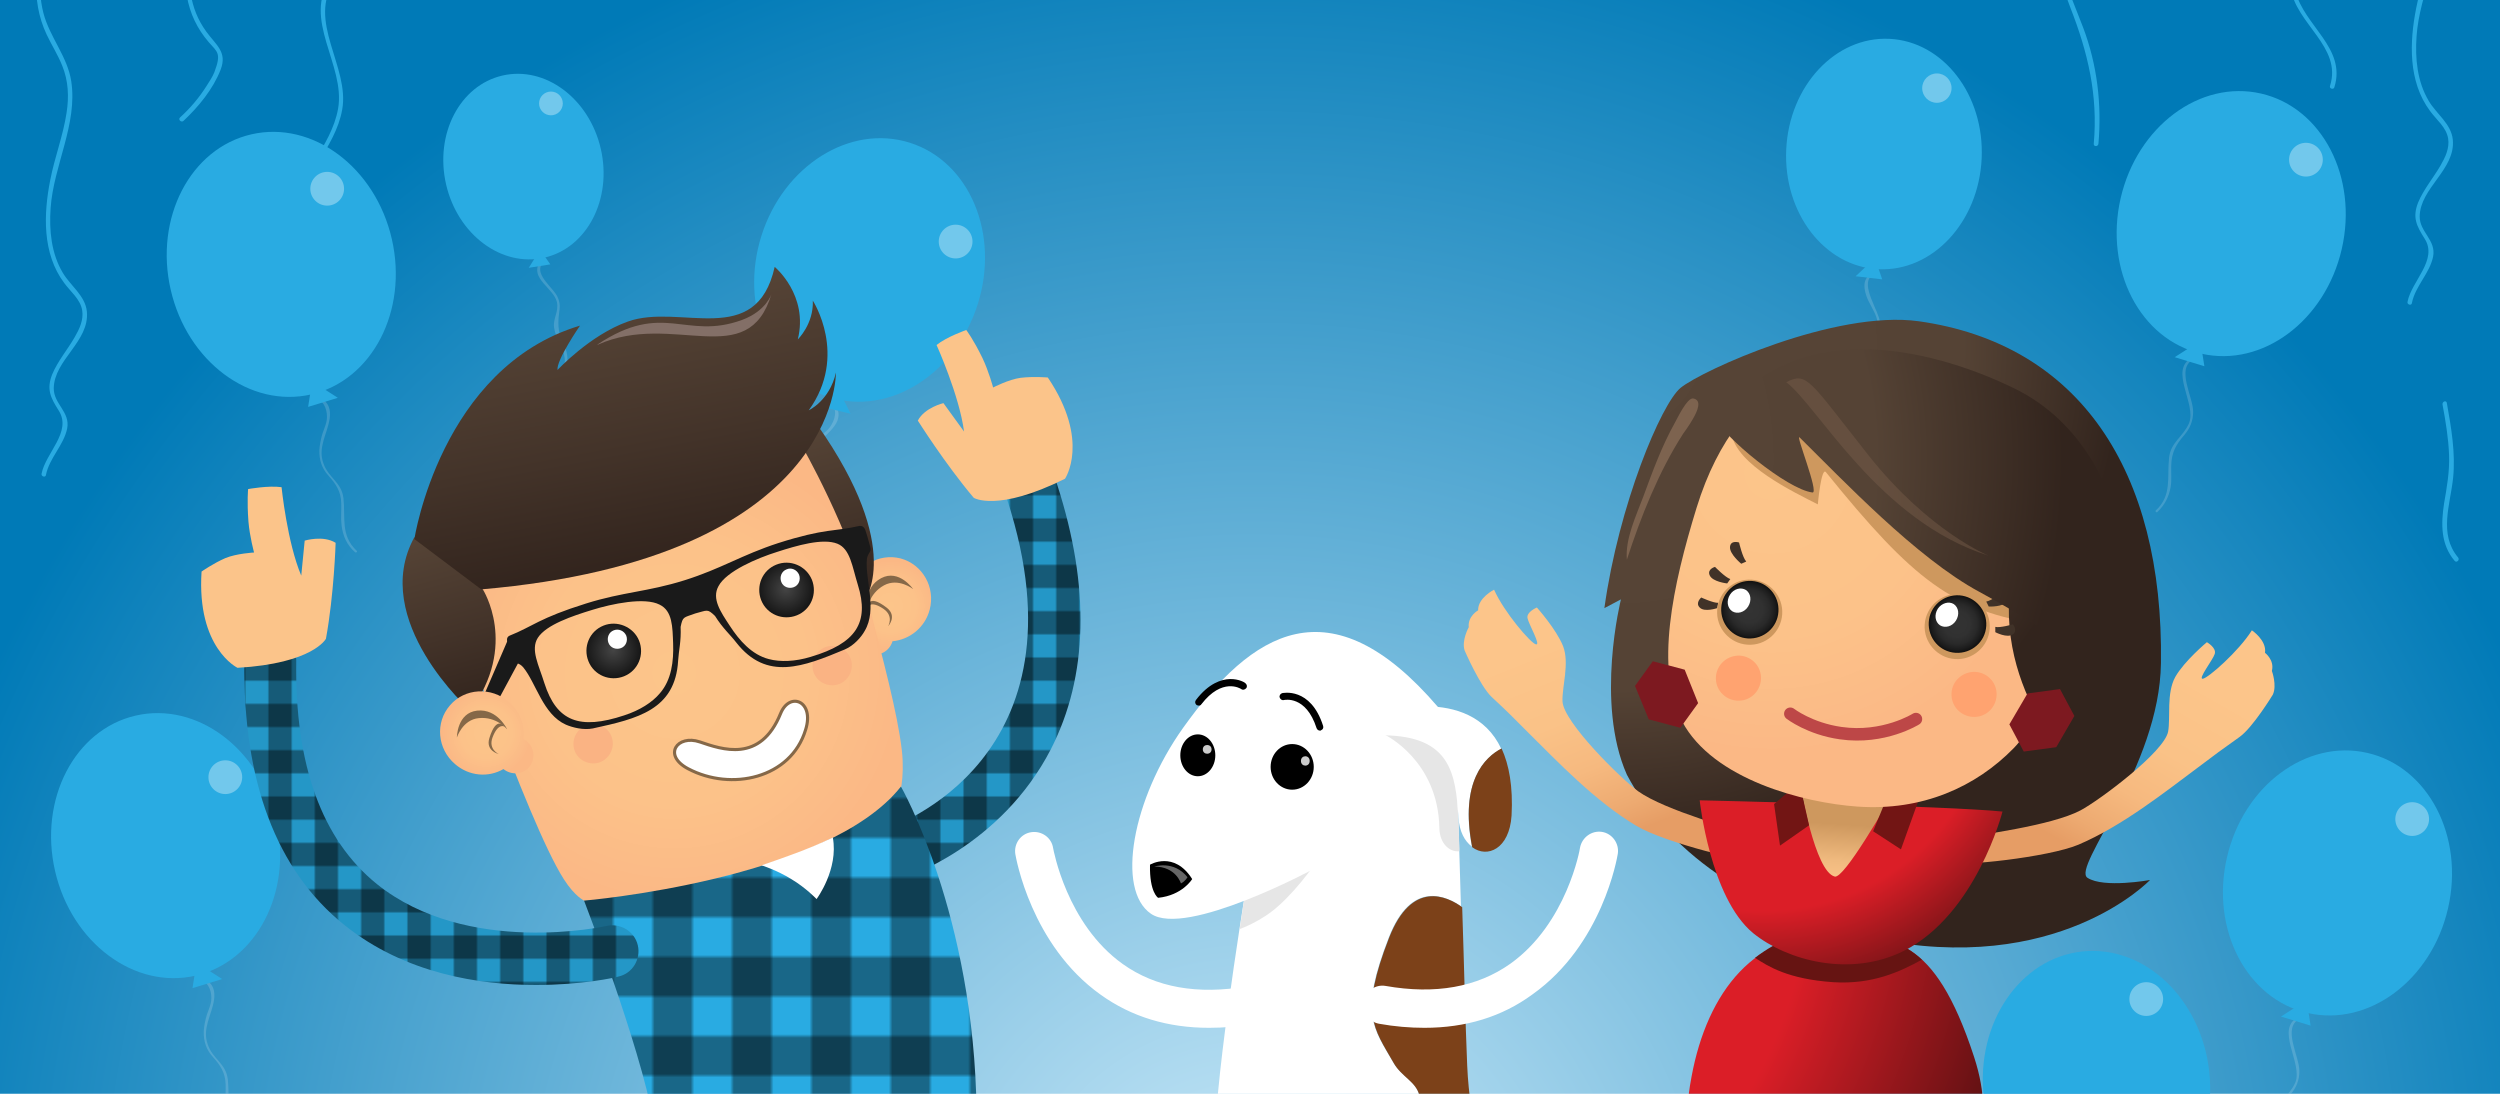 <svg id="Layer_1" xmlns="http://www.w3.org/2000/svg" xmlns:xlink="http://www.w3.org/1999/xlink" width="800" height="350"><style>.st0{fill:none}.st1{fill:#29abe2}.st2{opacity:.4}.st5{opacity:.16}.st6,.st7{fill:#fff}.st7{opacity:.34}.st17{fill:#ce985e}.st28{fill:#7c4119}.st29{fill:#e6e6e6}.st30{fill:#ccc}.st34{fill:#856848}.st43{fill:#1a1a1a}</style><pattern width="242" height="242" patternUnits="userSpaceOnUse" id="New_Pattern" viewBox="0 -242 242 242" overflow="visible"><path class="st0" d="M0-242h242V0H0z"/><path class="st1" d="M0-242h242V0H0z"/><path class="st2" d="M0-242h11V0H0zm22 0h11V0H22zm22 0h11V0H44zm22 0h11V0H66zm22 0h11V0H88zm22 0h11V0h-11zm22 0h11V0h-11zm22 0h11V0h-11zm22 0h11V0h-11zm22 0h11V0h-11zm22 0h11V0h-11z"/><path class="st2" d="M0-242h242v11H0zm0 22h242v11H0zm0 22h242v11H0zm0 22h242v11H0zm0 22h242v11H0zm0 22h242v11H0zm0 22h242v11H0zm0 22h242v11H0zm0 22h242v11H0zm0 22h242v11H0zm0 22h242v11H0z"/></pattern><pattern width="242" height="242" patternUnits="userSpaceOnUse" id="New_Pattern_2" viewBox="241.7 -242 242 242" overflow="visible"><path class="st0" d="M241.7-242h242V0h-242z"/><path class="st1" d="M241.7-242h242V0h-242z"/><path class="st2" d="M472.7-242h11V0h-11zm-22 0h11V0h-11zm-22 0h11V0h-11zm-22 0h11V0h-11zm-22 0h11V0h-11zm-22 0h11V0h-11zm-22 0h11V0h-11zm-22 0h11V0h-11zm-22 0h11V0h-11zm-22 0h11V0h-11zm-22 0h11V0h-11z"/><path class="st2" d="M241.7-11h242V0h-242zm0-22h242v11h-242zm0-22h242v11h-242zm0-22h242v11h-242zm0-22h242v11h-242zm0-22h242v11h-242zm0-22h242v11h-242zm0-22h242v11h-242zm0-22h242v11h-242zm0-22h242v11h-242zm0-22h242v11h-242z"/><path d="M242-242h242V0H242zM0-242h242V0H0z" opacity=".12"/></pattern><radialGradient id="SVGID_1_" cx="401" cy="404" r="446.112" gradientUnits="userSpaceOnUse"><stop offset="0" stop-color="#cceaf9"/><stop offset="1" stop-color="#007ab7"/></radialGradient><path fill="url(#SVGID_1_)" stroke="#29abe2" stroke-miterlimit="10" d="M-4-4h810v355H-4z"/><g class="st5"><path class="st6" d="M701.4 114.5c-7.5 3.8 1.6 14.8-.9 20.9-1.9 4.4-5.9 6.1-6.4 11.1-.7 6.2 1 12-4.2 16.8-.4.3.2.9.5.5 2.3-2.2 3.6-4.7 4.2-7.9.4-2.3.1-4.6.2-7 .1-4.1 1.5-6.6 4.1-9.6 1.9-2.2 2.9-4.6 2.9-7.5.1-4.6-5.6-13.9 0-16.7.4-.2 0-.8-.4-.6z"/></g><path class="st1" d="M704.5 111.5l.9 5.7-9.5-2.9 6.4-4.1z"/><ellipse transform="rotate(-77.05 713.965 71.587)" class="st1" cx="714" cy="71.6" rx="42.7" ry="36.3"/><circle class="st7" cx="737.9" cy="51.1" r="5.4"/><g class="st5"><path class="st6" d="M735.4 325.5c-7.5 3.8 1.6 14.8-.9 20.9-1.9 4.4-5.9 6.1-6.4 11.1-.7 6.2 1 12-4.2 16.8-.4.3.2.9.5.5 2.3-2.2 3.6-4.7 4.2-7.9.4-2.3.1-4.6.2-7 .1-4.1 1.5-6.6 4.1-9.6 1.9-2.2 2.9-4.6 2.9-7.5.1-4.6-5.6-13.9 0-16.7.4-.2 0-.8-.4-.6z"/></g><path class="st1" d="M738.5 322.5l.9 5.7-9.5-2.9 6.4-4.1z"/><ellipse transform="rotate(-77.05 747.961 282.577)" class="st1" cx="748" cy="282.6" rx="42.7" ry="36.3"/><circle class="st7" cx="771.9" cy="262.1" r="5.4"/><g class="st5"><path class="st6" d="M673.1 391.6c-1.6 1.7-2 3.6-1.3 5.8 1.7 5.3 7.2 8 7.2 14.2 0 4-3.2 7-2.7 11.1.7 6.7 5.5 11.7 1.9 18.7-.2.4.4.8.6.4 1.5-2.8 1.9-5.6 1.4-8.8-.4-2.3-1.4-4.5-2.1-6.7-1.4-3.9-.7-6.7.7-10.4 1.1-2.7 1.2-5.2.3-8-1.4-4.1-9.7-11.4-5.5-15.8.3-.3-.2-.9-.5-.5z"/></g><path class="st1" d="M675 387.8l2.7 5.1-10 .3 4.8-6z"/><ellipse transform="rotate(-6.174 671.144 347.104)" class="st1" cx="670.9" cy="346.9" rx="36.3" ry="42.7"/><circle class="st7" cx="686.8" cy="319.7" r="5.4"/><g class="st5"><path class="st6" d="M598.5 87.7c-1.6 1.3-2.1 2.7-1.8 4.8.8 5.8 6.2 8.7 3.4 15.3-1.5 3.5-3.2 4.9-2.8 8.9.5 5.2 2.4 9.5-1.1 14.2-.3.4.4.8.6.4 4.9-6.8-1.1-14.2 2.7-21.1 1.3-2.4 2.3-4.1 2.1-7-.3-3.7-6.4-11.9-2.7-15 .5-.3-.1-.8-.4-.5z"/></g><path class="st1" d="M600.7 84.7l1.6 4.7-8.5-1 4.8-4.5z"/><ellipse transform="matrix(.047 -.999 .999 .047 525.289 648.967)" class="st1" cx="602.6" cy="49.3" rx="36.9" ry="31.3"/><circle class="st7" cx="619.8" cy="28.2" r="4.7"/><g class="st5"><path class="st6" d="M172.6 84.1c-3 5 4.5 8.1 5.6 12.5.7 3.1-1.3 5.3-.9 8.2.7 4.9 4.8 7.9 3 13.5-.2.5.6.7.7.2.7-2.3.8-4.3.1-6.6-.4-1.1-1-2-1.4-3-1.1-3-1.2-5.6-.8-8.6.3-2.1.4-3.3-.5-5.3-1.3-2.9-7.2-6.9-5.1-10.4.2-.5-.4-.9-.7-.5z"/></g><path class="st1" d="M173.8 81.3l2.3 3.3-6.9 1.1 2.8-4.5z"/><ellipse transform="rotate(-12.967 167.542 53.3)" class="st1" cx="167.5" cy="53.3" rx="25.4" ry="29.9"/><circle class="st7" cx="176.3" cy="33.1" r="3.8"/><g class="st5"><path class="st6" d="M102.2 128.1c2.3 1.2 2.8 5 2.2 7.1-.3 1.2-.8 2.3-1.2 3.5-.5 1.7-.9 3.5-1 5.3-.1 3.2.8 5.9 2.9 8.2 2.4 2.7 4 5 4.1 8.8.1 2.4-.2 4.7.1 7.1.4 3.4 1.7 6.3 4.3 8.6.4.3.9-.2.5-.5-5.2-4.9-3.5-10.6-4.2-16.8-.6-5.1-4.8-6.5-6.4-11.1-1.9-5.2 1.3-9.5 2-14.4.4-2.8-.3-5.2-2.9-6.5-.4-.1-.8.5-.4.7z"/></g><path class="st1" d="M99.5 124.5l-.9 5.7 9.5-2.9-6.4-4.1z"/><ellipse transform="rotate(-12.95 90.007 84.587)" class="st1" cx="90" cy="84.6" rx="36.3" ry="42.7"/><circle class="st7" cx="104.7" cy="60.4" r="5.4"/><g class="st5"><path class="st6" d="M65.2 314.1c2.3 1.2 2.8 5 2.2 7.1-.3 1.2-.8 2.3-1.2 3.5-.5 1.7-.9 3.5-1 5.3-.1 3.2.8 5.9 2.9 8.2 2.4 2.7 4 5 4.1 8.8.1 2.4-.2 4.7.1 7.1.4 3.4 1.7 6.3 4.3 8.6.4.3.9-.2.5-.5-5.2-4.9-3.5-10.6-4.2-16.8-.6-5.1-4.8-6.5-6.4-11.1-1.9-5.2 1.3-9.5 2-14.4.4-2.8-.3-5.2-2.9-6.5-.4-.1-.8.5-.4.7z"/></g><path class="st1" d="M62.5 310.5l-.9 5.7 9.5-2.9-6.4-4.1z"/><ellipse transform="rotate(-12.95 53.007 270.6)" class="st1" cx="53" cy="270.6" rx="36.3" ry="42.7"/><circle class="st7" cx="72.1" cy="248.7" r="5.4"/><g class="st5"><path class="st6" d="M266.7 130.1c1.4 2.2-.2 5.7-1.7 7.3-.9.9-1.9 1.6-2.8 2.4-1.1 1.1-2.2 2.2-3.1 3.4-1.8 2.6-2.7 5.4-2.2 8.5.5 3.3 1.3 5.6-.1 9-1.1 2.5-2.8 4.6-4 7-1.5 3.3-1.9 6.6-.9 10.1.1.5.9.3.7-.2-2-6.9 2.4-10.9 4.9-16.6 2.2-4.9-1.1-9.2.6-14.1 1.7-4.9 6.2-6.7 9-10.7 1.5-2.1 1.7-4.3.3-6.5-.3-.4-.9 0-.7.4z"/></g><path class="st1" d="M266.2 125.6l-3.6 4.5 9.6 2.3-3.4-6.8z"/><ellipse transform="rotate(-72.453 278.277 86.413)" class="st1" cx="278.3" cy="86.4" rx="42.7" ry="36.3"/><circle class="st7" cx="305.8" cy="77.3" r="5.4"/><radialGradient id="SVGID_2_" cx="507.296" cy="117.165" r="161.898" gradientTransform="rotate(3.934 615.555 261.922)" gradientUnits="userSpaceOnUse"><stop offset="0" stop-color="#574537"/><stop offset=".684" stop-color="#554335"/><stop offset="1" stop-color="#32241d"/></radialGradient><path d="M668 280.9c-5.2-3.4 23.1-35.4 23.5-68.7.9-61.9-26.4-102.2-77.5-109.4-26.7-3.7-69.3 15.7-76.2 21.3-6.2 5.1-19.8 37.4-24.4 70.5l5.3-2.8s-8.3 33.1 1.9 56.1c12.5 23.6 38.7 43.8 78.6 52.3 59.2 12.6 88.8-18.6 88.8-18.6s-14.8 2.7-20-.7z" fill="url(#SVGID_2_)"/><linearGradient id="SVGID_3_" gradientUnits="userSpaceOnUse" x1="359.914" y1="191.466" x2="359.914" y2="123.951" gradientTransform="rotate(158.057 429.721 210.524)"><stop offset="0" stop-color="#fcc58a"/><stop offset=".385" stop-color="#fac287"/><stop offset=".645" stop-color="#f6b97f"/><stop offset=".867" stop-color="#edaa71"/><stop offset="1" stop-color="#e69d65"/></linearGradient><path d="M561.8 267.6c-5.9-2-28.9-8.2-37.6-14.4-5.5-4-24-22.2-24.2-28.8-.2-4.5 2.3-12.1.2-17.6-2.2-5.5-8.4-12.4-8.4-12.4s-3.4 1.4-3 3.4c.4 2 4.4 8.8 2.7 8.4-1.7-.4-10.2-10.3-13.4-17.5 0 0-5.2 2.6-5.1 6.6 0 0-3.4 1.9-3 5.4 0 0-2.4 4.3-1.3 7.5 0 0 4.9 11.3 8.6 14.8 5.8 5.4 6.4 6.1 12 11.7 8.9 8.8 21.2 21.8 34.4 29.6 8.8 5.3 36.7 12.3 40.2 11.3 3.4-1 .7-7.1-2.1-8z" fill="url(#SVGID_3_)"/><linearGradient id="SVGID_4_" gradientUnits="userSpaceOnUse" x1="350.58" y1="190.957" x2="350.58" y2="123.443" gradientTransform="scale(1 -1) rotate(-29.808 -233.721 -657.791)"><stop offset="0" stop-color="#fcc58a"/><stop offset=".385" stop-color="#fac287"/><stop offset=".645" stop-color="#f6b97f"/><stop offset=".867" stop-color="#edaa71"/><stop offset="1" stop-color="#e69d65"/></linearGradient><path d="M626.6 268.4c6.2-1.2 29.8-4.1 39.2-9.1 6-3.2 26.8-18.7 28-25.2.8-4.4-.6-12.3 2.3-17.5 2.9-5.1 10.1-11.1 10.1-11.1s3.2 1.8 2.5 3.8c-.6 1.9-5.5 8.1-3.8 7.9 1.7-.2 11.5-8.8 15.7-15.5 0 0 4.8 3.2 4.2 7.2 0 0 3.1 2.3 2.2 5.8 0 0 1.7 4.6.3 7.6 0 0-6.4 10.5-10.6 13.5-6.5 4.6-7.1 5.1-13.5 9.9-10.1 7.5-24 18.6-38.1 24.6-9.5 4-38 7.1-41.4 5.7-3.5-1.4 0-7 2.9-7.6z" fill="url(#SVGID_4_)"/><radialGradient id="SVGID_5_" cx="431.275" cy="286.801" r="230.405" gradientTransform="rotate(3.934 615.555 261.922)" gradientUnits="userSpaceOnUse"><stop offset=".65" stop-color="#db1e27"/><stop offset="1" stop-color="#4e0f10"/></radialGradient><path d="M588.3 299.1c16.9 1.2 30.5-.4 43.4 39.1 7.9 24.2-3 33.1-3 33.1l-87.3-6s-3.2-4.6-.1-20.8c5-27 20.4-47.2 47-45.4z" fill="url(#SVGID_5_)"/><path d="M615 307.1c-9.1-8.4-18.4-7.3-28.6-8-10.9-.7-17 1.5-24.8 7.4 4.3 2.8 10.6 6.8 25 7.8 12.6.8 21.5-3.4 28.4-7.2z" fill="#661412"/><radialGradient id="SVGID_6_" cx="561.04" cy="220.79" r="113.757" gradientTransform="matrix(.998 .069 -.069 .998 19.357 -41.615)" gradientUnits="userSpaceOnUse"><stop offset=".65" stop-color="#db1e27"/><stop offset="1" stop-color="#4e0f10"/></radialGradient><path d="M543.9 256.1s79.4 1.8 96.9 3.6c0 0-8.4 32.9-31.6 44.6-17 8.5-37.2 3.2-48.2-5.7-13.8-11.4-17.1-42.5-17.1-42.5z" fill="url(#SVGID_6_)"/><linearGradient id="SVGID_7_" gradientUnits="userSpaceOnUse" x1="591.175" y1="290.315" x2="591.175" y2="263.068" gradientTransform="rotate(3.934 615.555 261.922)"><stop offset="0" stop-color="#fcc58a"/><stop offset=".285" stop-color="#f9c287"/><stop offset=".476" stop-color="#f0ba7f"/><stop offset=".577" stop-color="#e8b277"/><stop offset=".908" stop-color="#ce985e"/></linearGradient><path d="M575.8 250.4c.5 1.6 4.9 28.4 11.3 30.1 3 .8 16.1-22.2 20.9-30.3l-32.2.2z" fill="url(#SVGID_7_)"/><path d="M578.9 264.1l-9.3 6.5-1.9-13.3 8.1-6.9zm20.5 1.9l8.9 5.8 8.5-23.7-10.6 1.3z" fill="#721514"/><radialGradient id="SVGID_8_" cx="692.94" cy="157.169" r="93.46" gradientTransform="matrix(.96 .031 -.028 .962 -94.022 -21.39)" gradientUnits="userSpaceOnUse"><stop offset="0" stop-color="#fcc58a"/><stop offset=".575" stop-color="#fcc289"/><stop offset=".962" stop-color="#fbb986"/><stop offset="1" stop-color="#fbb885"/></radialGradient><path d="M604.7 114.6c19.3 2.2 34.1 15.7 43.8 41.6 6 16 15 63.5-4.1 83.2-12.1 12.4-29.3 20.2-50.1 18.7-17-1.2-46.1-8.6-56-27.2-8.9-16.7-3-43.7 4.6-68.4 13.9-45.1 45.8-49.7 61.8-47.9z" fill="url(#SVGID_8_)"/><path class="st17" d="M610 137.1c-29.1-11.5-39.1-18.9-49.4-2.1-1.1 1.8-5.5 1.8-6.5 3.7 1.4 10 20 18.8 27.6 22.7 0 0 1.1-12.2 2.6-10.3 28 34.6 40.7 44.5 68.8 48.7 1.8-11-14.1-51.3-43.1-62.7z"/><radialGradient id="SVGID_9_" cx="521.333" cy="124.514" r="145.593" gradientTransform="rotate(3.934 615.555 261.922)" gradientUnits="userSpaceOnUse"><stop offset="0" stop-color="#574537"/><stop offset=".684" stop-color="#554335"/><stop offset="1" stop-color="#32241d"/></radialGradient><path d="M662.8 244.3s-31.1-31.2-15.7-72.3c0 0 25 4.1 26.5 4.5-6.3 32.5-9.6 46.3-10.8 67.8z" fill="url(#SVGID_9_)"/><path d="M572.9 228.4s6.2 4.8 16.1 6.2c13.8 2 24.1-4.5 24.1-4.5" fill="none" stroke="#bd4747" stroke-width="4" stroke-linecap="round" stroke-miterlimit="10"/><path d="M549.1 216.5c-.3 4 2.7 7.4 6.7 7.7 4 .3 7.4-2.7 7.7-6.7.3-4-2.7-7.4-6.7-7.7-4-.2-7.4 2.8-7.7 6.7zm75.4 5.2c-.3 4 2.7 7.4 6.7 7.7 4 .3 7.4-2.7 7.7-6.7.3-4-2.7-7.4-6.7-7.7-4-.2-7.5 2.8-7.7 6.7z" fill="#ffa370"/><path class="st17" d="M636.7 201.2c-.4 5.7-5.4 10.1-11.1 9.7-5.7-.4-10.1-5.4-9.7-11.1.4-5.7 5.4-10.1 11.1-9.7 5.8.4 10.1 5.3 9.7 11.1z"/><radialGradient id="SVGID_10_" cx="1688.006" cy="199.103" r="9.205" gradientTransform="rotate(3.934 1148.613 -15257.77)" gradientUnits="userSpaceOnUse"><stop offset="0" stop-color="#333"/><stop offset=".456" stop-color="#313131"/><stop offset=".7" stop-color="#292929"/><stop offset=".894" stop-color="#1b1b1b"/><stop offset="1" stop-color="#101010"/></radialGradient><path d="M635.6 200.3c-.3 5.1-4.7 8.9-9.8 8.6s-8.9-4.7-8.6-9.8c.3-5.1 4.7-8.9 9.8-8.6 5.1.4 8.9 4.8 8.6 9.8z" fill="url(#SVGID_10_)"/><path class="st6" d="M620.1 194.8c-1.2 1.9-.9 4.2.7 5.3 1.6 1 3.9.4 5.1-1.5 1.2-1.9.9-4.2-.7-5.3-1.6-1-3.9-.3-5.1 1.5z"/><path d="M638.5 202.3s3.8 2 5.6.7c1.7-1.3 0-3.2 0-3.2s-4.2 1.2-5.6.8v1.7zm-2.1-8.2s4.7.2 5.9-1.7c1.2-1.9-1.3-3-1.3-3s-3.8 2.9-5.4 3.1l.8 1.6zm-3.4-6.9s4.2-2.5 4.4-4.8c.1-2.3-2.7-1.8-2.7-1.8s-1.8 4.5-3.1 5.7l1.4.9zm-83.5 7.4s-4.1 1.4-5.6-.2c-1.5-1.5.5-3.2.5-3.2s3.9 1.8 5.4 1.7l-.3 1.7zm3.2-7.9s-4.7-.5-5.6-2.6c-.9-2 1.7-2.7 1.7-2.7s3.3 3.4 4.9 3.9l-1 1.4zm4.5-6.3s-3.8-3.1-3.6-5.4c.2-2.3 2.9-1.4 2.9-1.4s1.1 4.8 2.3 6.1l-1.6.7z" fill="#403228"/><path class="st17" d="M549.5 195.2c-.4 5.7 3.9 10.7 9.7 11.1 5.7.4 10.7-3.9 11.1-9.7.4-5.7-3.9-10.7-9.7-11.1-5.7-.4-10.7 3.9-11.1 9.7z"/><radialGradient id="SVGID_11_" cx="-888.79" cy="199.103" r="9.205" gradientTransform="scale(-1 1) rotate(-3.934 -782.236 -4590.93)" gradientUnits="userSpaceOnUse"><stop offset="0" stop-color="#333"/><stop offset=".456" stop-color="#313131"/><stop offset=".7" stop-color="#292929"/><stop offset=".894" stop-color="#1b1b1b"/><stop offset="1" stop-color="#101010"/></radialGradient><path d="M550.8 194.5c-.3 5.1 3.5 9.5 8.5 9.8 5.1.3 9.5-3.5 9.8-8.6.3-5.1-3.5-9.5-8.6-9.8-5-.3-9.4 3.5-9.7 8.6z" fill="url(#SVGID_11_)"/><path class="st6" d="M553.6 190.3c-1.2 1.9-.9 4.2.7 5.3 1.6 1 3.9.4 5.1-1.5 1.2-1.9.9-4.2-.7-5.3-1.6-1-3.9-.4-5.1 1.5z"/><radialGradient id="SVGID_12_" cx="462.161" cy="157.197" r="190.7" gradientTransform="rotate(3.934 615.555 261.922)" gradientUnits="userSpaceOnUse"><stop offset="0" stop-color="#574537"/><stop offset=".684" stop-color="#554335"/><stop offset="1" stop-color="#32241d"/></radialGradient><path d="M549.5 134.4c1.7 5 22.3 22.2 30.5 23.2 2.2.2-5.7-19.2-4.1-17.6 13.4 13.2 37.4 38.6 57.5 49.4 31 16.7 38.2 27.5 49.3 25.6 0 0 7.4-68.8-38.5-90.9-21.7-10.5-68.2-25.7-94.7 10.3z" fill="url(#SVGID_12_)"/><path d="M541.7 134.1c-1.3 2.3-2.9 4.4-3.1 4.7-7.8 12.1-13.6 26.7-18 40.3-.6-6.7 3-14.1 5.3-20.3 2.9-7.9 5.9-16.1 10.1-23.6.7-1.2 3.8-7.9 5.8-7.7 2.8.5 1.6 3.7-.1 6.6z" fill="#7d634f"/><path d="M571.6 122.3c10.1 7.6 29.6 44.4 64.7 55.5 0 0-19-7.7-38.3-32-19.2-24.3-19.7-26.9-26.4-23.5z" opacity=".4" fill="#7d634f"/><path d="M647.6 240.5l-4.6-8.7 5.8-9.9 10.4-1.4 4.6 8.6-5.8 10zm-109.9-7.6l5.7-7.9-4.3-10.7-10.2-2.7-5.7 7.9 4.4 10.7z" fill="#7d1920"/><path class="st6" d="M458.2 392s32.9 12.3 35.2-22.3c0 0 12.3 40.6-40.6 36.1l5.4-13.8z"/><path class="st28" d="M492.8 388c1.1-1.3 1.2-3.3 1.1-5-.1-2.1-.9-4.2-1.9-6-3 11.9-10.8 15.9-18.1 16.7.6 1.2 1.2 2.8 2.3 3.4 1.4.9 3.1 1.1 4.7 1.2 1.6.1 3.3.1 4.5-1.3 1.4-1.6 1.1-4 2.3-5.6 1.3-1.7 3.7-1.7 5.1-3.4z"/><path class="st6" d="M451 380c-4.1-7.2 5.2-20.8 3.1-29.6-1-4.4-5.6-5.9-8.2-10.3-6.6-11.4-11-15.7-1.5-40.1 7.1-18.3 18.1-13.5 23.1-10-.8-25.6-1.4-48.2-1.4-48.2L399.7 278s-9.5 56.7-10.7 82c-.6 13.3-5.6 53.7 37 55.3 25.2 1 36.4-11.9 41.4-24.8-6.6-.6-13.6-4.7-16.4-10.5z"/><path class="st28" d="M469.5 340.9c-.6-13.8-1-32.8-1.6-50.6-4.8-3.5-16.1-8.9-23.4 9.8-9.5 24.4-5 28.7 1.5 40.1 2.5 4.4 7.1 5.9 8.2 10.3 2.1 8.7-7.3 22.4-3.1 29.6 2.8 5.9 9.9 10 16.7 10.7 4.2-10.6 3.9-21.3 3.9-24.6-.1-7.5-1.8-15.4-2.2-25.3z"/><path class="st29" d="M398.3 286.7l23.9-12.3s-6 9.2-13.1 15.5c-5.5 5-12.4 7.4-12.4 7.4l1.6-10.6z"/><path class="st6" d="M460.2 226.3c-34.6-40.4-59.6-24.2-81.6 6.6-16.3 22.9-21.5 51.8-10.3 59.5 11.2 7.7 52.2-14.4 52.2-14.4s67.2-19.6 39.7-51.7z"/><ellipse cx="413.5" cy="245.4" rx="6.9" ry="7.3"/><ellipse class="st30" cx="417.7" cy="243.5" rx="1.4" ry="1.5"/><ellipse cx="383.3" cy="241.7" rx="5.6" ry="6.7"/><ellipse class="st30" cx="386.3" cy="239.8" rx="1.4" ry="1.4"/><path d="M368 276.7s7.7-4.6 13.5 4.6c0 0-3.1 5.2-10.9 6 0 0-2.8-1.7-2.6-10.6zm54.4-42.9c-.5 0-.9-.3-1.1-.8-3.4-10.6-10.3-9-10.4-9-.6.2-1.2-.2-1.4-.8-.2-.6.2-1.2.8-1.4.1 0 9.1-2.1 13.1 10.5.2.6-.1 1.2-.7 1.4 0 .1-.2.1-.3.1zm-38.8-8c-.2 0-.5-.1-.7-.2-.5-.4-.6-1.1-.2-1.6 4.1-5.4 8.2-6.6 10.8-6.7 3-.1 5 1.2 5 1.3.5.4.7 1.1.3 1.6-.4.5-1.1.7-1.6.3-.3-.2-6.1-3.8-12.8 4.9-.1.2-.4.4-.8.4z"/><path class="st29" d="M465.7 245.6c-3.1-7.6-10.5-13-22.6-10.5 0 0 17.1 8.1 17.5 29.9.1 5 3.3 7.7 6.3 7.4 0 0 .1-.3.1-.9-.1-5.1-1-24.1-1.3-25.9z"/><path class="st6" d="M480.4 239.6c-10-21.3-40-11.2-40-11.2l2.3 6.9c21.6.2 23.1 12.4 24 26.3.3 4.5 2 7.6 4.3 9.3-3.9-20.9 4.2-28.6 9.4-31.3z"/><path class="st28" d="M480.5 239.5c-5.2 2.7-13.5 10.4-9.4 31.6 4.8 3.6 11.9.6 12.6-10.1.5-9.3-.8-16.3-3.2-21.5z"/><path d="M369.4 277.3s6.2-2.1 10.6 3.4c0 0-.7 1.3-2.1 2 0 0-1.6-5.4-8.5-5.4z" fill="#666"/><path class="st6" d="M386.9 328.9c-13.2 0-24.8-3.5-34.7-10.6-22.3-15.9-27.1-43.9-27.3-45-.5-3.3 1.7-6.5 5.1-7 3.3-.5 6.5 1.7 7 5.1.1.4 4.3 24.3 22.3 37.1 10.5 7.5 24 9.9 39.9 7.1 3.3-.6 6.5 1.7 7.1 5 .6 3.3-1.7 6.5-5 7.1-4.9.8-9.8 1.2-14.4 1.2zm68.9 0c-4.6 0-9.5-.4-14.5-1.3-3.3-.6-5.6-3.8-5-7.1.6-3.3 3.8-5.6 7.1-5 15.9 2.8 29.3.4 39.9-7.1 18.1-12.9 22.3-36.8 22.3-37.1.6-3.3 3.7-5.6 7-5.1s5.6 3.7 5.1 7c-.2 1.2-4.9 29.1-27.3 45-9.8 7.2-21.4 10.7-34.6 10.7z"/><pattern id="SVGID_13_" xlink:href="#New_Pattern_2" patternTransform="translate(-1834.317 -3370.571) scale(.674)"/><path d="M285.9 281.5c-3.5 0-6.8-2.3-7.9-5.8-1.4-4.4 1-9 5.4-10.4 2.8-.9 65.7-22.5 39-105.1-1.4-4.4 1-9.1 5.4-10.5 4.4-1.4 9.1 1 10.5 5.4 10.6 32.8 9.9 61.3-2 84.6-16 31.1-46.4 41.1-47.7 41.5-1 .2-1.8.3-2.7.3z" fill="url(#SVGID_13_)"/><radialGradient id="SVGID_14_" cx="284.744" cy="193.869" r="14.461" gradientUnits="userSpaceOnUse"><stop offset="0" stop-color="#fcc58a"/><stop offset=".575" stop-color="#fcc289"/><stop offset=".962" stop-color="#fbb986"/><stop offset="1" stop-color="#fbb885"/></radialGradient><path d="M272 188.4c1.9-7.2 9.2-11.5 16.2-9.7 7 1.9 11.2 9.2 9.3 16.4-1.5 5.7-6.4 9.6-11.9 10.1-.9 3.1-4.1 4.9-7.1 4.1-3.1-.8-5-4.1-4.1-7.3.1-.4.3-.9.5-1.2-2.9-3.3-4.1-7.9-2.9-12.4z" fill="url(#SVGID_14_)"/><path class="st34" d="M282.9 187.3c4.6-2.5 9.3 1.2 9.3 1.2s-4.5-6.5-10.2-3.5c-5.8 3-4.6 10.4-4.6 10.4s.5-5.4 5.5-8.1z"/><path class="st34" d="M282.8 194.9c-4.2-2.9-5.1-.7-5.1-.7s-.1-4.5 6.1.3c3.4 2.7.4 5.9.4 5.9s1.9-3.2-1.4-5.5z"/><linearGradient id="SVGID_15_" gradientUnits="userSpaceOnUse" x1="259.476" y1="134.96" x2="275.212" y2="193.057"><stop offset="0" stop-color="#574537"/><stop offset=".576" stop-color="#433329"/><stop offset="1" stop-color="#32241d"/></linearGradient><path d="M253.9 149.2s19.2 21.2 22.6 43.1c0 0 13.3-16.2-15-56.4l-7.6 13.3z" fill="url(#SVGID_15_)"/><radialGradient id="SVGID_16_" cx="215.76" cy="215.362" r="73.028" gradientUnits="userSpaceOnUse"><stop offset="0" stop-color="#fcc58a"/><stop offset=".575" stop-color="#fcc289"/><stop offset=".962" stop-color="#fbb986"/><stop offset="1" stop-color="#fbb885"/></radialGradient><path d="M187.1 288.3s-3.1-1.3-6.7-7c-11.7-18.2-37.7-94.1-37.7-94.1l19.3-35.9 94.5-8.8s15.4 26.7 21.8 51.9c4 15.7 8.9 33.6 10.3 45.8 1 8.9-.9 14.8-.9 14.8s-31 30.1-100.6 33.3z" fill="url(#SVGID_16_)"/><linearGradient id="SVGID_17_" gradientUnits="userSpaceOnUse" x1="136.597" y1="169.393" x2="152.272" y2="227.264"><stop offset="0" stop-color="#574537"/><stop offset=".576" stop-color="#433329"/><stop offset="1" stop-color="#32241d"/></linearGradient><path d="M132.6 171.9l21.9 16.7s11.5 17.9-4 38.8c0 0-32.5-28.9-17.9-55.5z" fill="url(#SVGID_17_)"/><linearGradient id="SVGID_18_" gradientUnits="userSpaceOnUse" x1="209.23" y1="212.467" x2="232.336" y2="297.773" gradientTransform="rotate(4.52 1699.626 -87.314) scale(1)"><stop offset="0" stop-color="#574537"/><stop offset=".576" stop-color="#433329"/><stop offset="1" stop-color="#32241d"/></linearGradient><path d="M132.6 172.5s8.4-54.9 53-68.3c0 0-7.6 11-7.2 14.2 0 0 10.4-11.2 22.5-15.5 16.7-6 41.1 9 47-17.5 0 0 10.9 9 7.4 23.2 0 0 5.1-4.9 4.8-12.4 0 0 11.4 17.5-1.3 35.1 0 0 6.7-3.1 8.7-12.1 0 0 1.1 59.5-113.5 69.4l-21.4-16.1z" fill="url(#SVGID_18_)"/><path d="M191.1 110.3c21.3-14.2 28.1-1.3 46.3-7.9 7.9-2.9 9.5-8.4 9.5-8.4-7.5 25.3-31.5 5.5-55.6 16.3h-.2z" fill="#836f67"/><radialGradient id="SVGID_19_" cx="243.434" cy="-369.048" r="10.105" gradientTransform="rotate(-22.382 1678.22 38.77)" gradientUnits="userSpaceOnUse"><stop offset="0" stop-color="#454545"/><stop offset="1" stop-color="#101010"/></radialGradient><path d="M204.5 205c1.8 4.5-.3 9.6-4.8 11.4-4.5 1.8-9.6-.3-11.4-4.8-1.8-4.5.3-9.6 4.8-11.4 4.4-1.8 9.6.4 11.4 4.8z" fill="url(#SVGID_19_)"/><path class="st6" d="M200.4 203.4c.6 1.6-.1 3.4-1.7 4-1.6.6-3.4-.1-4-1.7-.6-1.6.1-3.4 1.7-4 1.5-.6 3.3.1 4 1.7z"/><radialGradient id="SVGID_20_" cx="301.976" cy="-366.075" r="10.105" gradientTransform="rotate(-22.382 1678.22 38.77)" gradientUnits="userSpaceOnUse"><stop offset="0" stop-color="#454545"/><stop offset="1" stop-color="#101010"/></radialGradient><path d="M259.8 185.5c1.8 4.5-.3 9.6-4.8 11.4-4.5 1.8-9.6-.3-11.4-4.8-1.8-4.5.3-9.6 4.8-11.4 4.4-1.8 9.5.3 11.4 4.8z" fill="url(#SVGID_20_)"/><path class="st6" d="M255.7 183.9c.6 1.6-.1 3.4-1.7 4-1.6.6-3.4-.1-4-1.7-.6-1.6.1-3.4 1.7-4 1.5-.7 3.3.1 4 1.7z"/><path d="M196.1 237.9c0 3.5-2.8 6.4-6.2 6.4-3.5 0-6.4-2.7-6.4-6.2s2.8-6.4 6.2-6.4c3.5-.1 6.4 2.7 6.4 6.2zm76.5-25c0 3.5-2.8 6.4-6.2 6.4-3.5 0-6.4-2.7-6.4-6.2s2.8-6.4 6.2-6.4c3.5 0 6.4 2.7 6.4 6.2z" fill="#fab383"/><path class="st43" d="M275 168.3c-7.7 1.8-11 .7-26 5.5-11.7 3.8-18.2 8.2-30 11.9-11.8 3.7-19.6 3.7-31.4 7.4-15.1 4.7-17.2 7.4-24.5 10.3-.7.3-1.1 1-.7 2.1.6 2 1.3 3.7 1.9 5.4.5 1.6 1.7 1 3.1 2.6 4.2 5.1 6.3 15.1 13.7 18.4 2.1.9 5.6 1.8 8.6 1.2 14.2-3.1 26.4-5.9 27.3-21.7.2-3.3 1-6.1.8-10.8.7-3.4.9-2.9 4.7-4.3 3.9-1 3.8-1.6 6.3.8 2.5 4 4.8 5.9 6.8 8.5 9.7 12.4 21.4 7.8 34.8 2.2 2.8-1.2 5.2-3.9 6.3-5.9 4.1-6.9.1-16.3.7-22.9.2-2.1 1.6-2.3 1.1-3.9-.5-1.7-.9-3.5-1.6-5.5-.4-1.1-1.2-1.4-1.9-1.3zm-59.6 37.6c.2 5.7-.5 11.6-4.2 15.9-2.5 3-6.5 5.5-11.4 7.1-14.4 4.8-21.7 1.9-25.6-10.3-1.8-5.8-4.5-10.7-2.1-14.5 2.7-4.2 11.1-7 17.3-8.9 6.4-2 16.9-4.2 21.7-1.7 4.1 2 4.1 7.1 4.3 12.4zm59.1-18.8c3.8 12.2-.6 18.8-15.1 23.1-4.9 1.5-9.7 1.7-13.4.7-5.4-1.4-9.4-5.9-12.5-10.7-2.9-4.4-5.8-8.6-3.6-12.6 2.5-4.8 12.4-9 18.8-11 6.2-2 14.6-4.5 19.3-2.6 4.1 1.7 4.7 7.3 6.5 13.1z"/><path class="st43" d="M162.5 204.8l-7.6 17.6 4 2.6 7-13z"/><radialGradient id="SVGID_21_" cx="155.741" cy="234.507" r="14.138" gradientUnits="userSpaceOnUse"><stop offset="0" stop-color="#fcc58a"/><stop offset=".575" stop-color="#fcc289"/><stop offset=".962" stop-color="#fbb986"/><stop offset="1" stop-color="#fbb885"/></radialGradient><path d="M162.8 224.6c-5.6-4.9-14.1-4.4-18.8 1.1-4.8 5.5-4.1 13.9 1.6 18.8 4.5 3.9 10.7 4.4 15.5 1.6 2.5 2 6.1 1.8 8.2-.6 2.1-2.4 1.8-6.2-.7-8.3-.3-.3-.7-.5-1.1-.8.5-4.3-1.1-8.8-4.7-11.8z" fill="url(#SVGID_21_)"/><path class="st34" d="M153.2 229.8c-5.2.5-7 6.2-7 6.2s0-7.9 6.5-8.6c6.5-.7 9.6 6 9.6 6s-3.4-4.2-9.1-3.6z"/><path class="st34" d="M157.6 236c1.8-4.8 3.8-3.5 3.8-3.5s-2.5-3.8-4.8 3.7c-1.3 4.1 3 5.1 3 5.1s-3.4-1.5-2-5.3z"/><pattern id="SVGID_22_" xlink:href="#New_Pattern" patternTransform="translate(2314.263 509.084) scale(1.153)"/><path d="M288.3 251.7s23.5 41 24.2 104.1c0 0-10.4 21.6-101.4 23.3 0 0 2.1 2.3-2-20.6-4.4-24.2-22.2-70.3-22.2-70.3s77.8-6.6 101.4-36.5z" fill="url(#SVGID_22_)"/><path class="st6" d="M256.8 272.2c-6 2.3-13.1 4.7-13.1 4.7s4.8 1.5 9.5 4.4c4.7 2.8 8.1 6.4 8.1 6.4s7.1-9.5 5.2-19.7c0 0-4.3 2.1-9.7 4.2z"/><pattern id="SVGID_23_" xlink:href="#New_Pattern_2" patternTransform="translate(-1834.317 -3370.571) scale(.674)"/><path d="M171.5 315.2c-18 0-41.9-3.6-61.3-19.2-21.8-17.5-32.5-46.1-32-84.6.1-4.6 3.8-8.4 8.3-8.4h.1c4.6 0 8.3 4 8.2 8.6-.5 33.1 8.2 57.1 25.8 71.3 29 23.3 73.1 13.5 73.5 13.4 4.5-1 9 1.8 10 6.2 1 4.5-1.7 9-6.2 10-.9.3-11.7 2.7-26.4 2.7z" fill="url(#SVGID_23_)"/><path d="M249.8 228.3c-6.5 16-18.8 11.5-25.9 9.1-7.1-2.4-12 4.2-3.7 8.6 13.8 7.3 32.9 3.1 37.6-12.5 2.9-9.2-5.1-12.3-8-5.2z" fill="#fff" stroke="#856848" stroke-miterlimit="10"/><path d="M104.3 204.4s-4.1 7.9-28.3 9.3c0 0-13.1-6.3-11.5-30.8 0 0 3.7-2.6 7.6-4.3 3.6-1.5 9.2-1.8 9.2-1.8s-1.4-5.1-1.8-9.9c-.5-6.7-.1-10.4-.1-10.4s6.5-1.2 10.7-.6c0 0 1.8 17.7 6.3 28.3 0 0 .5-5.3 1.1-11.2 0 0 5.9-1.8 9.9.7 0 .1-.5 16.5-3.1 30.7zm207.3-45.1s7.5 4.7 29.2-6.1c0 0 8.2-12.1-5.5-32.4 0 0-4.5-.4-8.7.1-3.8.5-8.8 3.1-8.8 3.1s-1.4-5.2-3.4-9.4c-2.9-6-5.2-9-5.2-9s-6.3 2.2-9.5 4.8c0 0 7.3 16.2 8.8 27.7 0 0-3.1-4.3-6.6-9.1 0 0-6 1.4-8.2 5.6-.1-.2 8.6 13.7 17.9 24.7z" fill="#fbc48a"/><path class="st1" d="M105.9-7c-9.4 13.1 4.7 27.8 2.3 41.7C106 47.3 94.9 56.1 93.4 69c-.1 1 1.4 1 1.5 0 1.4-12.7 12.4-21.5 14.6-33.9C112 21.4 98 6.6 107.2-6.2c.5-.8-.8-1.5-1.3-.8zm556.6-24.7c-5.3 11.4-4.5 22.6 0 34.1 5.6 14.3 8.9 28.1 7.5 43.6-.1 1 1.4 1 1.5 0 1.1-12.6-.4-25.3-4.9-37.2-2.2-5.9-5-11.7-6.1-17.9-1.2-7.5 0-15 3.2-21.8.5-.9-.8-1.7-1.2-.8zM68.7-39.6c-5.5 12-11.3 24.9-8.9 38.4 1 5.6 3.3 10.4 7 14.7 2.8 3.2 4.1 3.5 1.8 9.6-.6 1.5-1.6 3-2.5 4.4-2.4 3.8-5.2 7.1-8.5 10.1-.7.7.4 1.7 1.1 1.1 4.8-4.5 9.5-10.2 11.9-16.4 2.2-5.7-1.5-7.9-4.6-12.2-10.9-15-2.8-34.2 4-49 .4-.8-.9-1.6-1.3-.7zM17.4-23.3C10.8-13 9.7-.1 14.9 11c1.6 3.4 3.6 6.5 5 10 2 4.9 2.2 10 1.4 15.1-1.1 7.3-3.8 14.2-5.2 21.4-2.2 11-2.6 23.6 4.4 33 2.1 2.9 5.2 5.2 5.8 8.8.5 3.1-.9 6-2.4 8.6-2.3 4-5.4 7.6-7.2 11.9-1.9 4.8-.5 7.5 2.1 11.6 4.3 6.8-4.2 13.5-5.5 20.2-.2.9 1.3 1.3 1.4.4 1.1-5.5 5.7-9.5 6.8-14.9 1-5.3-4.3-7.8-4.3-12.8.1-9.2 11.5-15 10.6-24.6-.5-5.1-5.3-8.3-7.7-12.4-3.7-6.2-4.4-13.6-3.9-20.7.9-13.5 8.7-26.9 6.6-40.6-1.2-7.9-6.9-14.1-8.9-21.8-2.4-9.3-.5-19 4.6-27 .7-.6-.6-1.3-1.1-.5zm757-55C767.8-68 766.8-55.1 772-44c1.6 3.4 3.6 6.5 5 10 2 4.9 2.2 10 1.4 15.1-1.1 7.3-3.8 14.2-5.2 21.4-2.2 11-2.6 23.6 4.4 33 2.1 2.9 5.2 5.2 5.8 8.8.5 3.1-.9 6-2.4 8.6-2.3 4-5.4 7.6-7.2 11.9-1.9 4.8-.5 7.5 2.1 11.6 4.3 6.8-4.2 13.5-5.5 20.2-.2.9 1.3 1.3 1.4.4 1.1-5.5 5.7-9.5 6.8-14.9 1-5.3-4.3-7.8-4.3-12.8.1-9.2 11.5-15 10.6-24.6-.5-5.1-5.3-8.3-7.7-12.4-3.7-6.2-4.4-13.6-3.9-20.7.9-13.5 8.7-26.9 6.6-40.6-1.2-7.9-6.9-14.1-8.9-21.8-2.4-9.3-.5-19 4.6-27 .6-.6-.7-1.3-1.2-.5zm-37.5 42.2c6.1 10.7-5.4 21.2-3.9 32.2 1.6 11.5 16.6 18.9 12.6 31.4-.3.9 1.2 1.3 1.4.4 3.9-12.5-9.7-19.7-12.4-30.6-2.8-11.8 10.1-22.5 3.4-34.1-.3-.9-1.6-.1-1.1.7zm44.7 165.5c1 5.4 1.9 10.8 2.1 16.2.2 5.3-.7 10.3-1.6 15.5-1 6.6-1.1 13.1 3.4 18.4.6.7 1.7-.3 1.1-1.1-6.3-7.5-2.5-16.9-1.6-25.5.8-8-.6-16-2-23.9-.1-1-1.5-.6-1.4.4z"/></svg>